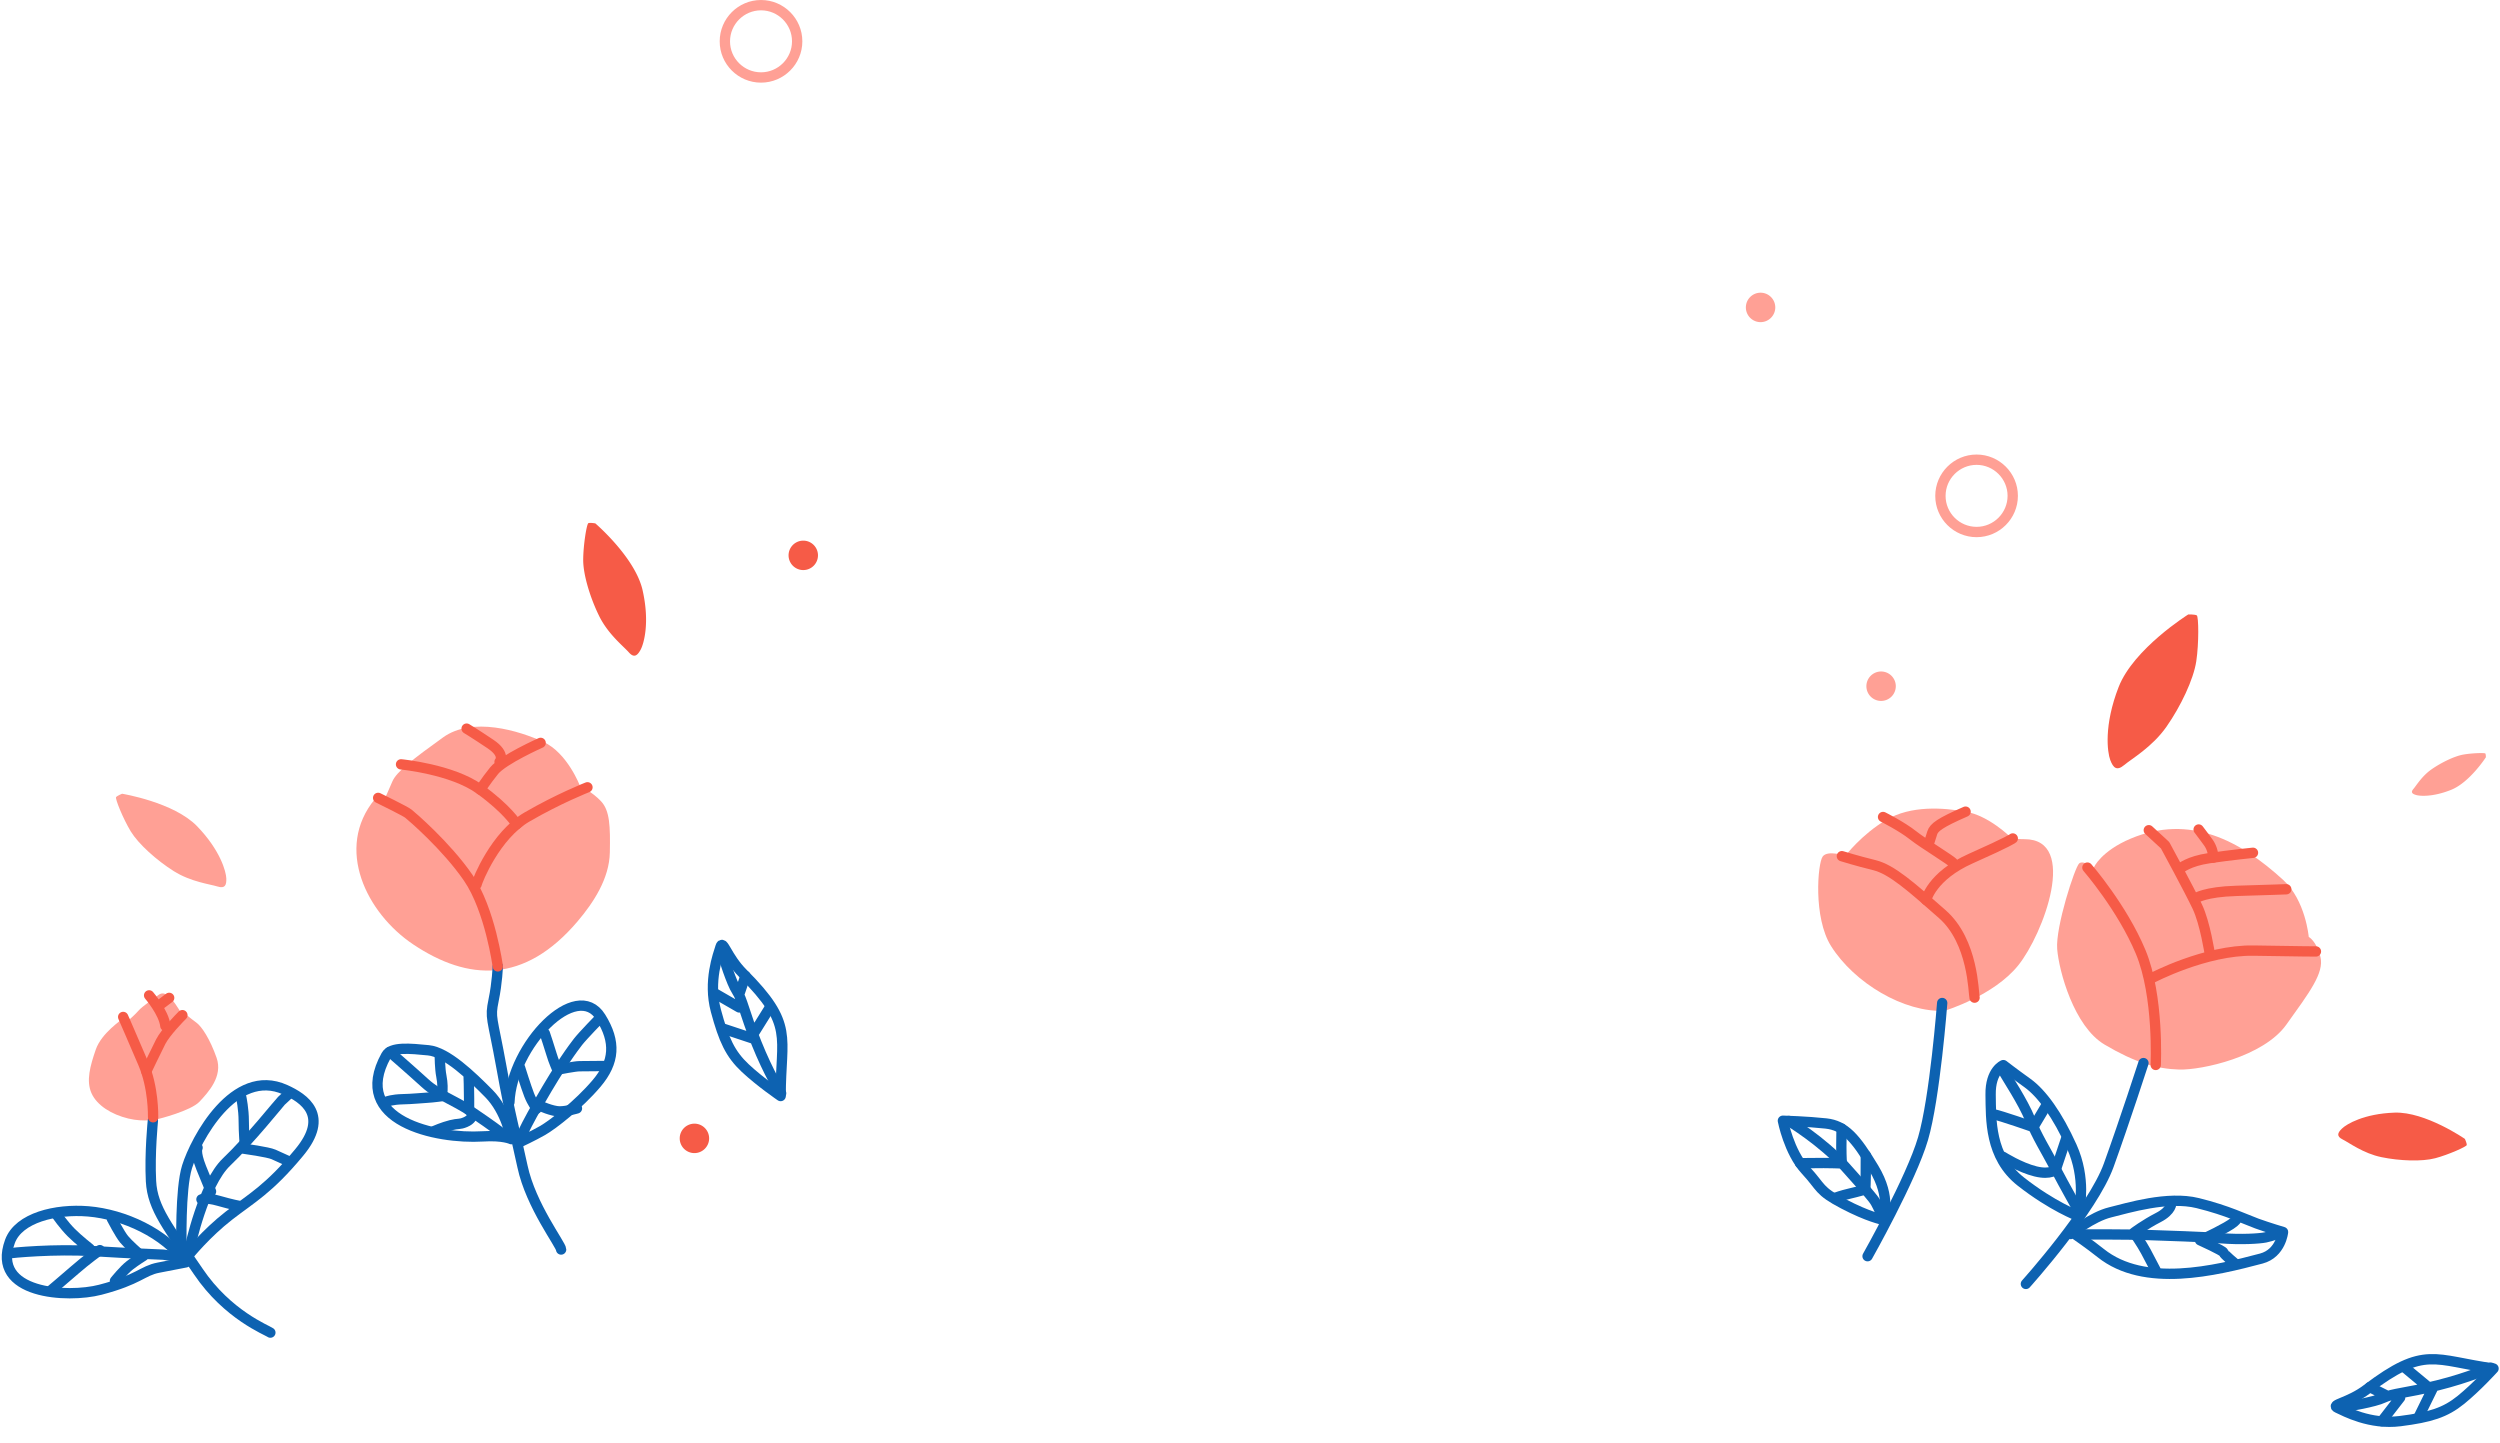 <svg fill="none" viewBox="0 0 726 419" xmlns="http://www.w3.org/2000/svg"><path d="M226.7 318.29c0-17.457 4.04-20.613-10.957-35.622-4.738-4.742-5.799-9.981-6.496-7.723-.698 2.268-3.646 10.037-1.354 18.56 2.297 8.539 4.199 12.598 8.532 16.667 4.332 4.059 10.275 8.118 10.275 8.118z" stroke="#0D62B1" stroke-linecap="round" stroke-linejoin="round" stroke-miterlimit="10" stroke-width="3"/><path d="M226.84 317.49s-3.661-5.835-7.178-14.635c-3.517-8.816-4.056-12.598-5.681-15.04-1.625-2.443-3.923-10.022-3.923-10.022M214.61 288.92l1.872-5.511M218.19 301.22l5.332-8.564M214.67 292.56l-7.517-4.336M219.26 301.79l-9.071-3.012M70.781 333.57s7.106.975 8.65 1.673c1.528.698 4.46 2.022 4.46 2.022M70.07 318.71s.713 3.402.713 6.835c0 3.417.348 7.332.348 7.332" stroke="#0D62B1" stroke-linecap="round" stroke-linejoin="round" stroke-miterlimit="10" stroke-width="3"/><path d="M45.868 324.98s9.547-2.34 12.105-5.09c2.558-2.751 6.804-7.333 4.927-12.7-1.876-5.368-4.301-9.119-5.932-10.268-1.615-1.165-3.24-2.561-3.24-2.561l-.77.436s-1.656-2.966-3.035-4.526c-1.364-1.57-2.589-2.37-3.984-1.277-1.41 1.093-4.68 3.299-5.68 4.464-1.005 1.149-2.503 2.458-2.503 2.458s-1.615-.595-1.99-.19c-.373.406-6.29 4.249-7.951 9.062-1.657 4.798-2.836 9.078-1.252 12.67 1.6 3.592 5.902 6.209 10.67 7.358 4.769 1.17 8.635.164 8.635.164z" clip-rule="evenodd" fill="#FFA095" fill-rule="evenodd"/><path d="M78.515 386.99c-1.046-.769-12.413-5.105-20.93-17.744-8.5-12.623-13.315-18.155-13.736-26.242-.42-8.103.554-17.601.554-17.601" stroke="#0D62B1" stroke-linecap="round" stroke-linejoin="round" stroke-miterlimit="10" stroke-width="3"/><path d="M52.704 362.11s-.436-16.769 1.625-23.301c2.456-7.795 13.618-29.075 28.518-22.343 5.507 2.489 12.977 7.461 4.04 18.212-8.92 10.765-13.878 13.264-20.436 18.37-6.553 5.091-11.582 11.305-11.582 11.305" stroke="#0D62B1" stroke-linecap="round" stroke-linejoin="round" stroke-miterlimit="10" stroke-width="3"/><path d="M55.144 362.26s3.912-18.432 10.68-24.846c6.758-6.43 15.479-17.396 15.9-17.745.42-.349 2.415-2.268 2.415-2.268" stroke="#0D62B1" stroke-linecap="round" stroke-linejoin="round" stroke-miterlimit="10" stroke-width="3"/><path d="M57.378 333.29s-.84 1.047 1.046 5.804c1.892 4.741 2.86 6.907 2.86 6.907M58.502 348.3s1.118-.698 5.014.42c3.913 1.119 5.933 1.468 5.933 1.468M53.964 366.59c-6.106-8.451-17.904-13.937-28.343-14.809-9.373-.77-20.186 1.801-22.729 8.728-5.61 15.317 16.715 16.523 26.236 14.035 11.234-2.925 12.208-5.511 16.889-6.415 4.666-.913 7.947-1.539 7.947-1.539z" stroke="#0D62B1" stroke-linecap="round" stroke-linejoin="round" stroke-miterlimit="10" stroke-width="3"/><path d="M2.268 364.01c1.19-.206 13.674-1.396 24.693-.698 11.029.698 19.812.99 20.509 1.047.697.071 6.147.918 6.147.918M16.486 352.83s2.107 3.012 4.2 5.105c2.091 2.094 5.378 4.67 5.378 4.67" stroke="#0D62B1" stroke-linecap="round" stroke-linejoin="round" stroke-miterlimit="10" stroke-width="3"/><path d="M32.484 353.92s2.297 4.438 3.548 5.962c1.267 1.54 4.26 4.146 4.26 4.146M14.695 374.8s3.62-3.038 6.978-5.963c3.343-2.94 7.327-5.803 7.327-5.803M33.383 371.98s2.512-3.141 4.317-4.536c1.815-1.396 3.984-2.735 3.984-2.735" stroke="#0D62B1" stroke-linecap="round" stroke-linejoin="round" stroke-miterlimit="10" stroke-width="3"/><path d="M52.964 294.8c-.667.667-4.87 4.947-6.28 7.682-1.396 2.735-4.2 8.641-4.2 8.641" stroke="#F65B47" stroke-linecap="round" stroke-linejoin="round" stroke-miterlimit="10" stroke-width="3"/><path d="M44.46 324.46c0-.524.159-8.554-2.861-15.635-3.025-7.082-5.83-13.501-5.83-13.501M48.023 297.93c-.42-3.869-4.722-8.873-4.722-8.873M49.126 289.78l-3.415 2.576" stroke="#F65B47" stroke-linecap="round" stroke-linejoin="round" stroke-miterlimit="10" stroke-width="3"/><path d="M167.75 267.54c4.635-5.47 9.214-12.439 9.347-20.013.143-7.579 0-12.089-2.528-14.809-2.512-2.735-6.132-4.449-6.132-4.449s-3.62-9.616-10.639-12.829c-7.035-3.212-20.612-7.445-29.138-1.293-8.517 6.138-13.5 9.894-14.736 12.829-1.22 2.94-2.179 4.916-2.179 4.916s-.61-2.592-2.861.143c-11.818 14.327-2.399 33.195 11.121 42.227 15.93 10.647 32.24 11.535 47.745-6.722z" clip-rule="evenodd" fill="#FFA095" fill-rule="evenodd"/><path d="M162.95 362.86c0-1.354-8.793-12.726-11.218-24.117-2.441-11.377-3.384-13.675-6.091-28.716-2.718-15.024-3.384-14.224-2.313-19.504 1.093-5.28 1.221-9.878 1.221-9.878" stroke="#0D62B1" stroke-linecap="round" stroke-linejoin="round" stroke-miterlimit="10" stroke-width="3"/><path d="M147.94 320.08c.641-16.421 19.463-36.028 26.524-24.672 4.46 7.168 4.055 12.987-1.221 19.227-5.276 6.225-12.849 12.059-15.694 13.675-2.851 1.627-6.63 3.387-6.63 3.387s-.682-.539 5.681-11.653c6.353-11.099 9.886-15.707 11.234-17.468 1.354-1.76 6.63-7.168 6.63-7.168" stroke="#0D62B1" stroke-linecap="round" stroke-linejoin="round" stroke-miterlimit="10" stroke-width="3"/><path d="M161.85 310.65s-1.19-2.735-1.672-4.448c-.492-1.714-1.963-6.097-1.963-6.097M155.83 321.98c-.031-.231-1.266-1.673-2.164-4.013-.917-2.355-2.63-7.856-2.63-7.856M156.75 321.11s3.604 1.642 5.768 1.642 5.03-.872 5.03-.872M162.3 310.56s4.696-.929 5.988-.929 7.804-.072 7.804-.072M148.49 330.81c-.117-.349-1.41-8.057-6.511-13.239-5.117-5.178-12.254-12.044-17.556-12.567-5.317-.524-10.854-1.093-12.28 1.513-10.592 19.115 14.721 24.293 27.98 23.492 6.04-.38 8.367.801 8.367.801z" stroke="#0D62B1" stroke-linecap="round" stroke-linejoin="round" stroke-miterlimit="10" stroke-width="3"/><path d="M146.36 329.69c-.246-.421-3.999-3.156-9.373-6.794-5.393-3.638-9.623-4.757-13.617-8.405-3.984-3.639-10.188-9.016-10.188-9.016" stroke="#0D62B1" stroke-linecap="round" stroke-linejoin="round" stroke-miterlimit="10" stroke-width="3"/><path d="M128.41 317.5c.144-1.047.175-2.941-.246-5.034-.42-2.109-.451-5.717-.451-5.717M136.22 322.39v-3.376c0-3.331-.118-6.097-.118-6.097M137.09 324.3c-.221 0-.221.841-1.964 1.586-1.743.728-1.964.307-4.199.872-2.241.554-4.794 1.673-4.794 1.673M112.45 319.86s1.513-.57 4.374-.642c2.876-.056 5.917-.379 7.383-.451s4.609-.508 4.609-.508" stroke="#0D62B1" stroke-linecap="round" stroke-linejoin="round" stroke-miterlimit="10" stroke-width="3"/><path d="M144.56 280.64s-2.21-16.451-8.604-25.76c-6.409-9.308-16.494-17.903-17.381-18.606-.872-.713-8.762-4.567-8.762-4.567M138.41 256.82c.174-1.047 5.435-14.224 14.649-19.576 9.213-5.352 17.54-8.611 17.54-8.611" stroke="#F65B47" stroke-linecap="round" stroke-linejoin="round" stroke-miterlimit="10" stroke-width="3"/><path d="M116.46 221.97s14.751 1.395 22.816 7.199c8.065 5.788 10.757 10.196 10.757 10.196" stroke="#F65B47" stroke-linecap="round" stroke-linejoin="round" stroke-miterlimit="10" stroke-width="3"/><path d="M157 215.73s-10.869 4.828-13.5 8.071c-2.63 3.259-3.999 5.527-3.999 5.527M145.07 221.25s1.933-2.109-2.63-5.177c-4.563-3.069-6.932-4.48-6.932-4.48" stroke="#F65B47" stroke-linecap="round" stroke-linejoin="round" stroke-miterlimit="10" stroke-width="3"/><path d="M35.452 230.5s15.006 2.441 21.782 9.434c6.767 7.005 8.415 13.175 8.488 15.162.07 1.966-.39 3.024-2.561 2.341-2.177-.676-7.746-1.334-12.714-4.469-4.968-3.135-10.231-7.849-12.484-11.545-2.241-3.705-4.588-9.531-4.255-9.938.314-.407 1.744-.985 1.744-.985z" clip-rule="evenodd" fill="#FFA095" fill-rule="evenodd"/><path d="M201.66 334.86c2.353 0 4.271-1.919 4.271-4.274s-1.918-4.275-4.271-4.275a4.28 4.28 0 00-4.271 4.275 4.273 4.273 0 004.271 4.274zM172.88 151.99s11.556 9.877 13.72 19.376c2.153 9.498.364 15.635-.595 17.369-.959 1.73-1.917 2.387-3.414.683-1.498-1.714-5.917-5.162-8.548-10.427-2.614-5.265-4.681-12.028-4.681-16.364.016-4.336 1.015-10.53 1.513-10.704.477-.195 2.005.067 2.005.067zM233.27 165.55a4.28 4.28 0 004.271-4.275c0-2.355-1.918-4.274-4.271-4.274s-4.271 1.919-4.271 4.274a4.28 4.28 0 004.271 4.275z" clip-rule="evenodd" fill="#F65B47" fill-rule="evenodd"/><path d="M210.5 12.003V12c0-5.784 4.716-10.5 10.5-10.5s10.5 4.716 10.5 10.5-4.716 10.5-10.5 10.5c-5.8 0-10.513-4.717-10.5-10.497z" stroke="#FFA095" stroke-width="3"/><path d="M605.22 358.48s12.397-.056 18.514.174c6.117.231 15.146.467 21.135.929 6.004.467 11.249.118 12.992-.231s4.42-1.339 4.42-1.339M578.89 323.57c2.107.406 11.613 3.726 11.613 3.726l3.589-6.009" stroke="#0D62B1" stroke-linecap="round" stroke-linejoin="round" stroke-miterlimit="10" stroke-width="3"/><path d="M608.07 252c.133.102-3.036-2.34-4.271-1.268-1.251 1.078-6.901 18.473-6.394 24.857.508 6.399 4.871 22.485 13.751 27.75 8.881 5.265 15.218 7.082 21.73 7.261 6.511.159 24.39-3.694 31.061-13.034 6.685-9.339 11.033-15.009 9.911-19.653-1.134-4.639-3.4-5.834-3.4-5.834s-.902-10.591-7.414-16.539c-12.572-11.489-27.133-19.217-44.299-12.002-8.496 3.571-10.809 8.359-10.675 8.462z" clip-rule="evenodd" fill="#FFA095" fill-rule="evenodd"/><path d="M588.32 372.85s19.417-21.572 24.068-34.503c4.665-12.931 10.07-29.629 10.07-29.629" stroke="#0D62B1" stroke-linecap="round" stroke-linejoin="round" stroke-miterlimit="10" stroke-width="3"/><path d="M603.87 350.84s1.964-8.595-2.21-17.831c-4.158-9.237-8.706-15.492-12.874-18.489-4.158-2.981-7.02-5.208-7.02-5.208s-3.809 1.539-3.691 8.595-.349 18.068 8.793 25.236c9.142 7.169 16.597 9.965 16.597 9.965" stroke="#0D62B1" stroke-linecap="round" stroke-linejoin="round" stroke-miterlimit="10" stroke-width="3"/><path d="M581.98 311.44c.754 1.395 5.522 8.569 7.573 13.644 2.036 5.059 4.358 8.626 7.225 14.034 2.85 5.424 6.86 12.536 6.86 12.536" stroke="#0D62B1" stroke-linecap="round" stroke-linejoin="round" stroke-miterlimit="10" stroke-width="3"/><path d="M599.97 330.78l-2.948 8.816s-1.364 1.688-5.902.579c-4.548-1.118-9.49-4.264-9.49-4.264M601.31 358.36s6.235-5.018 11.48-6.296c5.23-1.278 16.715-4.844 25.447-2.679 8.737 2.156 13.792 4.711 17.181 5.937 3.374 1.222 7.573 2.458 7.573 2.458s-.594 6.168-6.291 7.697c-13.443 3.562-33.937 8.595-46.653-1.585-3.199-2.561-7.516-5.527-7.516-5.527" stroke="#0D62B1" stroke-linecap="round" stroke-linejoin="round" stroke-miterlimit="10" stroke-width="3"/><path d="M649.42 353.46s1.22.579-2.907 2.909c-4.143 2.34-7.629 3.797-7.629 3.797s6.686 3.028 6.804 3.551c.118.524 3.501 3.33 3.501 3.33M630.55 349.33s.175 2.211-3.794 4.248c-3.953 2.038-7.05 4.378-7.05 4.378s2.164 3.084 3.446 5.47c1.276 2.401 2.789 5.311 2.789 5.311" stroke="#0D62B1" stroke-linecap="round" stroke-linejoin="round" stroke-miterlimit="10" stroke-width="3"/><path d="M626.02 309.26s.989-19.971-4.374-32.83c-5.363-12.86-15.463-24.482-15.463-24.482M624.89 284.04s15.597-8.231 29.579-7.984c13.966.246 18.078.246 18.078.246M641.73 277.05s-1.364-8.99-3.62-13.731c-2.241-4.757-9.363-17.863-9.363-17.863l-4.737-4.362M637.63 260.85s2.676-1.878 11.828-2.14c9.158-.261 14.475-.467 14.475-.467M633.02 252.2c.395-.072 2.4-2.079 8.573-2.997 6.179-.903 12.675-1.555 12.675-1.555" stroke="#F65B47" stroke-linecap="round" stroke-linejoin="round" stroke-miterlimit="10" stroke-width="3"/><path d="M642.72 249.05s.118-2.314-1.512-4.51a209.952 209.952 0 00-2.718-3.649" stroke="#F65B47" stroke-linecap="round" stroke-linejoin="round" stroke-miterlimit="10" stroke-width="3"/><path d="M564.79 293.53c.308-.159 14.198-4.361 21.294-13.177 7.296-9.047 17.617-36.654 1.861-36.654-3.984 0-4.184-.667-4.184-.667s-6.178-6.122-12.849-7.317c-6.686-1.191-15.956-1.863-23.165 2.386-7.193 4.264-11.859 10.427-11.859 10.427s-5.132-1.76-6.583.205-2.79 17.729 2.44 26.021c6.727 10.674 21.145 19.356 33.045 18.776z" clip-rule="evenodd" fill="#FFA095" fill-rule="evenodd"/><path d="M542.34 364.8s12.659-22.398 16.105-34.124c3.46-11.74 5.568-39.404 5.568-39.404" stroke="#0D62B1" stroke-linecap="round" stroke-linejoin="round" stroke-miterlimit="10" stroke-width="3"/><path d="M546.67 354.45c.133-.975 2.804-6.373-2.543-15.245-5.348-8.888-8.43-12.336-13.849-12.947-5.435-.595-12.526-.8-12.526-.8s1.743 9.077 6.568 14.311c4.825 5.224 3.645 5.947 10.972 9.806 7.337 3.854 11.439 4.613 11.439 4.613" stroke="#0D62B1" stroke-linecap="round" stroke-linejoin="round" stroke-miterlimit="10" stroke-width="3"/><path d="M519.46 325.52s9.752 5.891 16.279 13.193 8.183 9.165 8.952 10.504 1.948 4.09 1.948 4.09" stroke="#0D62B1" stroke-linecap="round" stroke-linejoin="round" stroke-miterlimit="10" stroke-width="3"/><path d="M534.81 327.74s-.087 2.166-.087 5.296c0 3.125.143 4.726.143 4.726M522.74 337.79s5.015-.056 6.876-.056 4.373.087 4.373.087M541.83 335.52s-.016 4.275-.016 5.701c0 1.412-.133 4.188-.133 4.188s-2.092.641-4.532 1.206c-2.425.569-4 1.164-4 1.164" stroke="#0D62B1" stroke-linecap="round" stroke-linejoin="round" stroke-miterlimit="10" stroke-width="3"/><path d="M573.41 289.72c-.333-1.442-.333-16.318-9.362-24.246-9.024-7.944-14.68-13.003-19.75-14.24-5.056-1.236-9.419-2.601-9.419-2.601" stroke="#F65B47" stroke-linecap="round" stroke-linejoin="round" stroke-miterlimit="10" stroke-width="3"/><path d="M559.35 261.35s1.569-6.938 12.951-12.013c11.367-5.059 12.208-5.849 12.208-5.849M567.29 250.71c-.451-.785-8.634-5.66-11.818-8.189-3.184-2.53-8.634-5.265-8.634-5.265M570.8 235.7c-7.414 3.243-9.157 4.552-9.68 6.168-.523 1.627-1.046 3.315-1.046 3.315" stroke="#F65B47" stroke-linecap="round" stroke-linejoin="round" stroke-miterlimit="10" stroke-width="3"/><path d="M721.9 219.91s-4.681 7.272-10.047 9.44c-5.368 2.162-9.144 1.844-10.255 1.51-1.108-.335-1.587-.782-.731-1.769.861-.988 2.457-3.735 5.294-5.708 2.837-1.964 6.608-3.791 9.153-4.248 2.547-.449 6.28-.563 6.431-.313.16.237.155 1.088.155 1.088zM546.27 203.55a4.28 4.28 0 004.271-4.275c0-2.355-1.918-4.274-4.271-4.274s-4.271 1.919-4.271 4.274a4.273 4.273 0 004.271 4.275zM511.27 93.549c2.353 0 4.271-1.92 4.271-4.274S513.623 85 511.27 85s-4.271 1.92-4.271 4.275a4.273 4.273 0 004.271 4.274z" clip-rule="evenodd" fill="#FFA095" fill-rule="evenodd"/><path d="M563.5 144v-.003c0-5.784 4.716-10.5 10.5-10.5s10.5 4.716 10.5 10.5-4.716 10.5-10.5 10.5c-5.8 0-10.513-4.717-10.5-10.497z" stroke="#FFA095" stroke-width="3"/><path d="M715.81 330.74s-11.489-7.946-20.427-7.631c-8.925.306-13.957 3.35-15.262 4.614-1.314 1.256-1.676 2.254.191 3.18 1.876.939 5.983 4.039 11.253 5.135 5.288 1.097 11.786 1.33 15.627.313 3.853-1.026 9.113-3.375 9.163-3.849.028-.478-.545-1.762-.545-1.762zM635.48 178.43s-15.861 9.906-20.221 21.063c-4.349 11.155-3.291 18.955-2.434 21.23s1.886 3.247 4.03 1.455c2.127-1.805 8.129-5.2 12.286-11.134 4.144-5.916 7.877-13.769 8.662-19.047.786-5.262.691-12.987.136-13.294-.56-.311-2.459-.273-2.459-.273z" clip-rule="evenodd" fill="#F65B47" fill-rule="evenodd"/><path d="M724.12 397.42c-17.296-2.368-19.874-6.799-36.779 6.023-5.341 4.05-10.675 4.391-8.533 5.388 2.152.999 9.45 4.974 18.205 3.859 8.771-1.117 13.051-2.451 17.67-6.191 4.609-3.742 9.437-9.079 9.437-9.079z" stroke="#0D62B1" stroke-linecap="round" stroke-linejoin="round" stroke-miterlimit="10" stroke-width="3"/><path d="M723.35 397.18s-6.277 2.835-15.473 5.126c-9.211 2.289-13.031 2.309-15.672 3.588-2.64 1.279-10.461 2.526-10.461 2.526M693.39 405.42l-5.206-2.602M706.06 403.55l-7.761-6.445M697 405.86l-5.315 6.859M706.77 402.56l-4.214 8.577" stroke="#0D62B1" stroke-linecap="round" stroke-linejoin="round" stroke-miterlimit="10" stroke-width="3"/></svg>